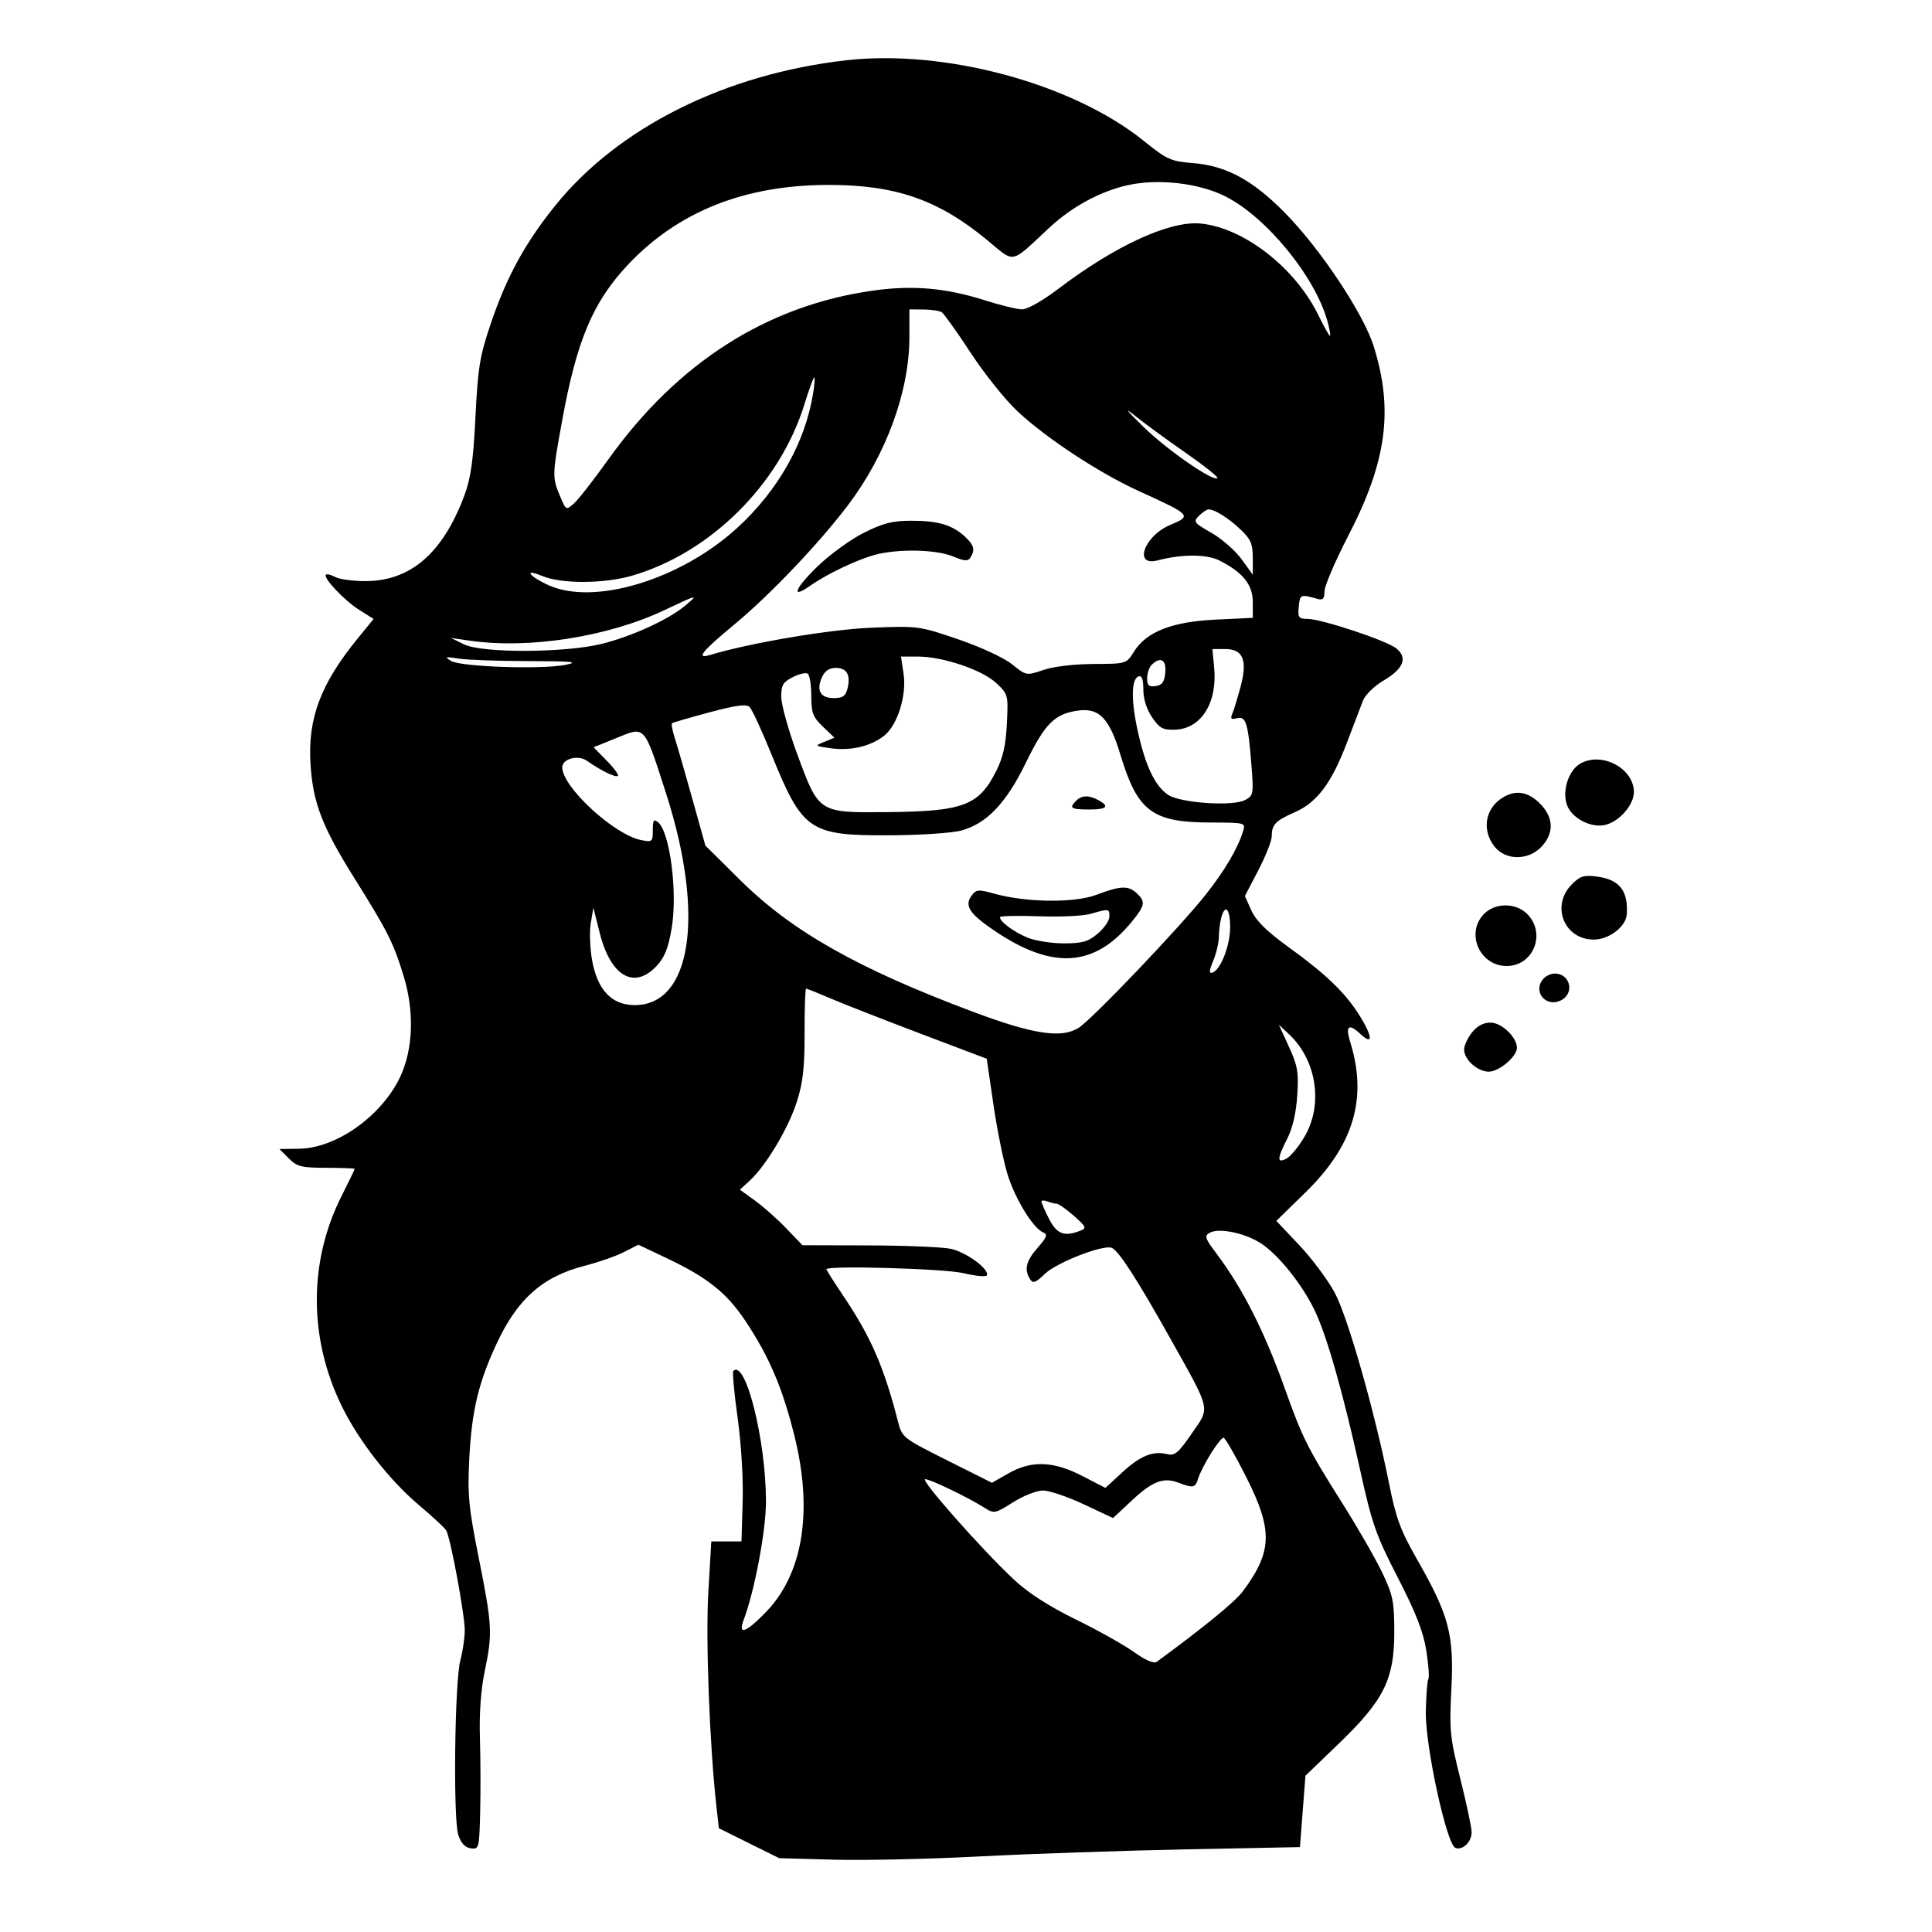 <svg xmlns="http://www.w3.org/2000/svg" width="512" height="512" viewBox="0 0 512 512" version="1.1">
	<path d="M 224.265 15.974 C 192.183 19.604, 163.783 33.798, 147.097 54.540 C 139.175 64.387, 134.280 73.329, 130.149 85.500 C 127.144 94.353, 126.668 97.220, 126 110.500 C 125.407 122.308, 124.766 126.777, 122.990 131.500 C 117.295 146.650, 108.746 154, 96.820 154 C 93.547 154, 89.960 153.514, 88.849 152.919 C 87.738 152.324, 86.624 152.043, 86.373 152.293 C 85.557 153.109, 91.239 159.126, 95.168 161.606 L 99.002 164.026 94.737 169.263 C 84.956 181.272, 81.521 190.441, 82.285 202.500 C 82.934 212.759, 85.377 219.095, 93.969 232.810 C 102.794 246.898, 104.313 249.926, 107.025 258.855 C 109.868 268.216, 109.465 278.342, 105.962 285.579 C 100.978 295.875, 89.066 304.287, 79.275 304.426 L 74.049 304.500 76.529 306.982 C 78.724 309.178, 79.870 309.465, 86.499 309.482 C 90.619 309.492, 93.992 309.624, 93.995 309.775 C 93.998 309.926, 92.420 313.187, 90.489 317.021 C 81.782 334.313, 81.783 354.551, 90.494 372.485 C 94.995 381.753, 103.158 392.232, 111.080 398.915 C 114.611 401.893, 117.832 404.881, 118.239 405.556 C 119.389 407.465, 123.204 428.070, 123.164 432.156 C 123.144 434.166, 122.618 437.706, 121.994 440.021 C 120.495 445.587, 120.062 481.958, 121.444 486.232 C 122.160 488.448, 123.224 489.603, 124.750 489.820 C 126.938 490.130, 127.007 489.870, 127.248 480.320 C 127.385 474.919, 127.355 465.998, 127.184 460.496 C 126.984 454.109, 127.436 447.781, 128.435 442.996 C 130.557 432.820, 130.455 430.822, 126.899 413 C 124.175 399.351, 123.873 396.186, 124.369 386.500 C 125.008 374.007, 126.751 366.605, 131.455 356.403 C 137.066 344.237, 143.748 338.299, 155.082 335.407 C 158.612 334.507, 163.229 332.891, 165.342 331.818 L 169.184 329.865 176.645 333.408 C 187.551 338.588, 192.589 342.613, 197.601 350.152 C 203.847 359.548, 207.342 367.744, 210.515 380.443 C 215.489 400.353, 212.834 416.991, 203.064 427.127 C 197.726 432.666, 195.481 433.495, 197.058 429.346 C 199.970 421.689, 202.999 405.613, 202.992 397.859 C 202.978 381.675, 197.571 360.096, 194.340 363.326 C 194.051 363.616, 194.559 369.174, 195.469 375.677 C 196.438 382.593, 196.996 391.858, 196.813 398 L 196.500 408.500 192.500 408.500 L 188.500 408.500 187.712 422 C 186.987 434.430, 188.032 462.236, 189.835 478.500 L 190.500 484.500 198.500 488.469 L 206.500 492.438 221 492.837 C 228.975 493.057, 246.300 492.670, 259.500 491.978 C 272.700 491.286, 297.225 490.445, 314 490.110 L 344.500 489.500 345.227 480.045 L 345.953 470.590 354.824 462.045 C 366.766 450.542, 369.500 445.038, 369.500 432.500 C 369.500 424.487, 369.156 422.774, 366.364 416.882 C 364.639 413.241, 359.855 404.916, 355.733 398.382 C 346.481 383.715, 345.188 381.137, 340.499 368 C 335.033 352.688, 329.323 341.430, 322.271 332.060 C 319.331 328.153, 319.127 327.509, 320.573 326.699 C 323.041 325.318, 330.019 326.771, 334.225 329.541 C 338.860 332.595, 345.043 340.323, 348.385 347.241 C 351.602 353.902, 355.917 369.038, 360.432 389.500 C 363.604 403.875, 364.620 406.778, 370.435 418.080 C 375.203 427.347, 377.190 432.431, 377.981 437.381 C 378.572 441.078, 378.818 444.485, 378.529 444.953 C 378.240 445.420, 377.938 449.335, 377.858 453.651 C 377.690 462.679, 383.368 488.820, 385.691 489.712 C 387.599 490.444, 390 488.135, 390 485.567 C 390 484.363, 388.655 478.006, 387.012 471.439 C 384.244 460.381, 384.068 458.615, 384.630 447.500 C 385.354 433.169, 384.007 428.090, 375.556 413.291 C 371.122 405.526, 369.954 402.361, 368.110 393.107 C 364.350 374.236, 357.239 349.230, 353.774 342.694 C 351.973 339.299, 347.741 333.601, 344.368 330.033 L 338.237 323.546 345.945 316.023 C 358.744 303.532, 362.457 291.086, 357.830 276.183 C 356.486 271.851, 357.410 271.097, 360.504 274.004 C 363.981 277.270, 363.792 274.641, 360.137 268.877 C 356.387 262.964, 351.307 258.098, 341.430 250.957 C 335.696 246.812, 332.859 244.014, 331.633 241.294 L 329.906 237.465 333.453 230.660 C 335.404 226.917, 337.007 222.875, 337.015 221.677 C 337.038 218.496, 337.977 217.514, 343.181 215.229 C 349.058 212.649, 352.934 207.441, 357.014 196.644 C 358.707 192.165, 360.583 187.245, 361.183 185.712 C 361.797 184.143, 364.163 181.817, 366.591 180.394 C 371.943 177.257, 373.123 174.327, 370.040 171.831 C 367.454 169.737, 350.153 164, 346.425 164 C 344.149 164, 343.907 163.649, 344.187 160.750 C 344.502 157.475, 344.618 157.429, 349.250 158.739 C 350.586 159.116, 351 158.635, 351 156.702 C 351 155.309, 353.871 148.619, 357.380 141.835 C 367.509 122.253, 369.325 108.582, 364.037 91.742 C 361.314 83.071, 349.892 65.910, 340.508 56.391 C 331.937 47.696, 324.968 43.928, 316.154 43.220 C 310.254 42.747, 309.266 42.301, 303.135 37.358 C 284.295 22.166, 250.505 13.005, 224.265 15.974 M 299.176 49.007 C 291.905 50.544, 284.219 54.656, 278.219 60.222 C 267.436 70.222, 269.237 69.879, 261.379 63.432 C 248.510 52.874, 237.257 48.996, 219.520 49.007 C 197.369 49.021, 179.728 56.041, 166.435 70.131 C 157.156 79.967, 152.849 90.167, 148.967 111.500 C 146.338 125.949, 146.323 126.466, 148.388 131.396 C 150.012 135.273, 150.030 135.283, 152.132 133.396 C 153.293 132.353, 157.397 127.090, 161.252 121.700 C 179.571 96.082, 203.252 80.979, 231.303 77.021 C 241.866 75.530, 250.641 76.288, 261 79.586 C 265.125 80.900, 269.575 81.980, 270.888 81.987 C 272.247 81.994, 276.342 79.673, 280.388 76.602 C 295.562 65.084, 309.986 58.456, 318.165 59.242 C 329.602 60.341, 343.204 70.910, 349.359 83.481 C 350.845 86.516, 352.237 89, 352.450 89 C 352.664 89, 352.381 87.313, 351.822 85.250 C 348.592 73.332, 335.475 57.329, 324.517 51.934 C 317.604 48.530, 307.145 47.322, 299.176 49.007 M 241 89.340 C 241 103.662, 234.880 120.437, 224.777 133.805 C 217.080 143.990, 204.022 157.706, 194.603 165.500 C 185.931 172.675, 184.295 174.749, 188.250 173.553 C 198.812 170.360, 220.044 166.781, 231 166.347 C 243.319 165.860, 243.652 165.905, 253.967 169.433 C 259.945 171.478, 266.053 174.315, 268.210 176.049 C 271.986 179.083, 271.988 179.083, 276.528 177.542 C 279.197 176.636, 284.665 175.984, 289.785 175.961 C 298.498 175.923, 298.500 175.922, 300.500 172.711 C 303.790 167.428, 310.557 164.765, 322.106 164.209 L 332 163.733 332 159.553 C 332 154.932, 329.392 151.689, 323.134 148.528 C 319.764 146.827, 313.232 146.821, 306.762 148.512 C 300.300 150.202, 303.200 142.026, 310.088 139.133 C 315.929 136.681, 315.748 136.483, 301.902 130.184 C 291.412 125.411, 277.592 116.352, 269.769 109.119 C 266.568 106.159, 260.966 99.184, 257.321 93.619 C 253.676 88.053, 250.200 83.169, 249.597 82.765 C 248.993 82.361, 246.813 82.024, 244.750 82.015 L 241 82 241 89.340 M 213.144 107.250 C 206.599 128.339, 188.276 146.529, 167.500 152.563 C 160.046 154.728, 148.778 154.770, 143.709 152.652 C 138.647 150.537, 140.129 152.701, 145.373 155.082 C 157.475 160.578, 180.414 153.602, 195.401 139.870 C 206.240 129.937, 213.363 117.306, 215.485 104.250 C 215.865 101.912, 216 100, 215.785 100 C 215.570 100, 214.382 103.263, 213.144 107.250 M 303.025 113.117 C 309.267 119.223, 321.579 127.754, 322.631 126.702 C 322.907 126.426, 319.165 123.445, 314.316 120.077 C 309.467 116.709, 303.475 112.329, 301 110.344 C 297.784 107.764, 298.361 108.555, 303.025 113.117 M 317.746 136.683 C 316.169 138.260, 316.376 138.544, 321.046 141.211 C 323.786 142.776, 327.372 145.912, 329.014 148.178 L 332 152.300 332 147.846 C 332 144.119, 331.470 142.890, 328.750 140.316 C 325.527 137.265, 321.918 135, 320.280 135 C 319.812 135, 318.671 135.757, 317.746 136.683 M 228.919 141.198 C 225.399 142.957, 219.843 146.999, 216.573 150.179 C 210.576 156.011, 209.502 158.900, 214.692 155.237 C 219.050 152.163, 227.092 148.322, 231.856 147.039 C 237.983 145.389, 248.095 145.595, 252.559 147.460 C 255.584 148.724, 256.518 148.787, 257.162 147.773 C 258.461 145.726, 258.144 144.483, 255.750 142.241 C 252.440 139.141, 248.633 138, 241.595 138 C 236.537 138, 234.078 138.620, 228.919 141.198 M 176.088 161.686 C 161.126 168.775, 140.257 172.049, 124.500 169.780 L 119.500 169.060 123 170.770 C 127.804 173.116, 149.580 173.041, 159.400 170.644 C 167.256 168.726, 177.083 164.246, 181.500 160.569 C 185.319 157.390, 185.027 157.451, 176.088 161.686 M 321.763 176.883 C 322.664 186.259, 318.312 193.162, 311.362 193.382 C 308.182 193.483, 307.293 193, 305.317 190.102 C 303.862 187.969, 303 185.239, 303 182.769 C 303 180.068, 302.608 178.962, 301.750 179.244 C 299.785 179.889, 299.705 185.574, 301.544 193.875 C 303.576 203.052, 306.138 208.389, 309.597 210.656 C 312.925 212.836, 326.725 213.753, 329.982 212.010 C 332.178 210.834, 332.250 210.425, 331.632 202.640 C 330.751 191.534, 330.183 189.719, 327.783 190.346 C 326.265 190.744, 325.999 190.489, 326.565 189.177 C 326.963 188.255, 327.940 185.071, 328.737 182.101 C 330.657 174.947, 329.470 172, 324.668 172 L 321.294 172 321.763 176.883 M 119.500 175.145 C 122.021 176.734, 143.793 177.461, 150 176.164 C 153.606 175.411, 151.613 175.218, 139.962 175.197 C 131.966 175.182, 123.641 174.881, 121.462 174.528 C 118.017 173.969, 117.761 174.050, 119.500 175.145 M 239.454 178.540 C 240.316 184.291, 237.842 192.193, 234.308 194.972 C 230.745 197.775, 225.469 199.026, 220.234 198.308 C 215.866 197.710, 215.826 197.671, 218.449 196.598 L 221.133 195.500 218.066 192.563 C 215.406 190.015, 215 188.930, 215 184.372 C 215 181.482, 214.563 178.848, 214.029 178.518 C 213.496 178.188, 211.696 178.623, 210.029 179.485 C 207.463 180.812, 207.007 181.621, 207.043 184.776 C 207.067 186.824, 208.980 193.636, 211.293 199.914 C 217.024 215.461, 216.924 215.396, 234.953 215.224 C 255.316 215.030, 259.361 213.517, 263.995 204.360 C 265.805 200.786, 266.555 197.450, 266.834 191.750 C 267.206 184.119, 267.163 183.954, 264.012 181.011 C 260.277 177.522, 249.863 174, 243.281 174 L 238.773 174 239.454 178.540 M 305.200 176.200 C 304.540 176.860, 304 178.466, 304 179.770 C 304 181.655, 304.460 182.074, 306.250 181.820 C 307.975 181.575, 308.573 180.741, 308.813 178.250 C 309.144 174.818, 307.509 173.891, 305.200 176.200 M 217.847 179.436 C 216.252 182.936, 217.403 185, 220.950 185 C 223.328 185, 224.094 184.474, 224.589 182.502 C 225.493 178.898, 224.432 177, 221.510 177 C 219.775 177, 218.601 177.781, 217.847 179.436 M 188 188.782 C 182.775 190.182, 178.312 191.478, 178.082 191.664 C 177.853 191.850, 178.208 193.689, 178.873 195.751 C 179.537 197.813, 181.622 205.033, 183.506 211.795 L 186.931 224.090 196.226 233.295 C 209.895 246.833, 227.374 256.710, 257.920 268.158 C 273.803 274.110, 281.343 275.251, 285.847 272.384 C 289.502 270.057, 312.658 245.777, 319.617 236.973 C 324.591 230.682, 328.018 224.848, 329.439 220.250 C 330.126 218.029, 330.015 218, 320.817 217.978 C 305.344 217.942, 301.451 215.019, 296.931 200.045 C 294.013 190.379, 291.329 187.558, 285.761 188.305 C 279.540 189.140, 276.924 191.735, 271.905 202.054 C 266.675 212.806, 261.547 218.216, 254.807 220.090 C 252.438 220.748, 243.975 221.321, 236 221.363 C 214.488 221.475, 212.723 220.278, 204.485 200 C 201.915 193.675, 199.293 187.991, 198.657 187.369 C 197.794 186.526, 195.082 186.886, 188 188.782 M 163.500 195.527 C 160.200 196.882, 157.433 197.993, 157.350 197.995 C 157.267 197.998, 158.790 199.590, 160.733 201.533 C 162.677 203.477, 164.023 205.310, 163.726 205.607 C 163.187 206.146, 159.289 204.243, 155.500 201.590 C 153.169 199.958, 149 201.092, 149 203.359 C 149 208.552, 162.703 221.191, 169.892 222.628 C 172.859 223.222, 173 223.102, 173 220.003 C 173 217.319, 173.245 216.959, 174.412 217.927 C 177.550 220.531, 179.598 236.526, 178.004 245.978 C 177.113 251.261, 176.133 253.717, 174.010 255.989 C 168.065 262.354, 161.831 258.745, 158.941 247.266 L 157.251 240.553 156.556 244.671 C 156.173 246.936, 156.346 251.421, 156.941 254.636 C 158.353 262.276, 162.007 266.204, 167.846 266.357 C 183.240 266.761, 186.954 242.680, 176.502 210.223 C 170.638 192.010, 171.017 192.439, 163.500 195.527 M 419 202.241 C 415.768 203.936, 413.906 209.431, 415.253 213.295 C 416.488 216.840, 421.703 219.542, 425.480 218.594 C 429.209 217.659, 433 213.280, 433 209.910 C 433 203.732, 424.763 199.220, 419 202.241 M 398.500 211.208 C 393.621 214.006, 392.538 219.872, 396.073 224.365 C 398.998 228.084, 405.096 228.079, 408.548 224.354 C 411.920 220.715, 411.750 216.596, 408.077 212.923 C 405.008 209.854, 401.848 209.288, 398.500 211.208 M 285.200 212.200 C 283.256 214.144, 283.759 214.499, 288.503 214.526 C 293.314 214.555, 294.187 213.706, 291.066 212.035 C 288.524 210.675, 286.673 210.727, 285.200 212.200 M 416.576 234.333 C 410.923 239.986, 414.477 249, 422.360 249 C 426.424 249, 430.905 245.568, 431.115 242.295 C 431.516 236.049, 429.189 233.103, 423.223 232.303 C 419.775 231.841, 418.758 232.151, 416.576 234.333 M 290.500 237.155 C 284.762 239.321, 272.060 239.187, 263.657 236.870 C 259.200 235.642, 258.704 235.685, 257.445 237.406 C 255.504 240.061, 256.964 242.230, 263.774 246.804 C 279.006 257.035, 290.008 256.306, 299.809 244.415 C 303.497 239.942, 303.676 238.922, 301.171 236.655 C 298.932 234.628, 296.946 234.721, 290.500 237.155 M 393.174 242.314 C 388.359 247.440, 392.179 256, 399.280 256 C 406.288 256, 409.761 247.568, 404.889 242.382 C 401.856 239.153, 396.175 239.121, 393.174 242.314 M 289 242.189 C 287.075 242.744, 280.887 243.029, 275.250 242.824 C 269.613 242.618, 265 242.729, 265 243.070 C 265 244.259, 268.600 246.935, 272.254 248.462 C 274.279 249.308, 278.616 250, 281.891 250 C 286.839 250, 288.367 249.562, 290.923 247.411 C 292.615 245.987, 294 243.962, 294 242.911 C 294 240.782, 293.921 240.771, 289 242.189 M 323.630 243.250 C 323.299 244.488, 323.021 246.752, 323.014 248.282 C 323.006 249.812, 322.333 252.659, 321.519 254.609 C 320.432 257.211, 320.365 258.051, 321.269 257.768 C 323.457 257.080, 325.997 250.628, 325.998 245.750 C 326 240.788, 324.667 239.381, 323.630 243.250 M 409.200 259.200 C 405.998 262.402, 409.377 267.061, 413.530 265.168 C 417.382 263.413, 416.227 258, 412 258 C 411.120 258, 409.860 258.540, 409.200 259.200 M 213.221 273.750 C 213.242 283.012, 212.801 286.892, 211.139 292.072 C 208.895 299.062, 202.982 308.943, 198.682 312.887 L 196.079 315.275 200.114 318.198 C 202.333 319.805, 206.064 323.119, 208.403 325.560 L 212.657 330 230.079 330.044 C 239.660 330.068, 249.443 330.463, 251.818 330.922 C 255.972 331.725, 262.440 336.479, 261.484 338.026 C 261.239 338.422, 258.442 338.136, 255.269 337.389 C 250.177 336.190, 219 335.313, 219 336.368 C 219 336.570, 221.067 339.818, 223.593 343.585 C 230.854 354.413, 234.253 362.247, 237.987 376.763 C 239.066 380.954, 239.287 381.129, 250.981 386.990 L 262.877 392.954 267.189 390.489 C 273.330 386.978, 279.116 387.173, 286.832 391.153 L 292.945 394.305 297.413 390.187 C 302.176 385.797, 305.569 384.424, 309.326 385.367 C 311.303 385.863, 312.277 385.045, 315.815 379.918 C 320.751 372.765, 321.097 374.284, 310.021 354.500 C 301.351 339.013, 296.407 331.370, 294.614 330.682 C 292.305 329.796, 280.069 334.560, 276.931 337.566 C 274.403 339.988, 273.751 340.221, 272.968 338.982 C 271.351 336.426, 271.899 334.184, 275.007 330.645 C 277.367 327.957, 277.699 327.098, 276.547 326.657 C 273.840 325.618, 268.960 317.679, 266.960 311.060 C 265.869 307.452, 264.195 299.117, 263.239 292.539 L 261.500 280.578 244 273.952 C 234.375 270.307, 223.701 266.127, 220.280 264.663 C 216.859 263.198, 213.865 262, 213.627 262 C 213.389 262, 213.207 267.288, 213.221 273.750 M 390.073 273.635 C 388.933 275.084, 388 277.109, 388 278.135 C 388 280.806, 391.565 284, 394.545 284 C 397.279 284, 402 279.998, 402 277.680 C 402 274.869, 397.946 271, 395 271 C 393.107 271, 391.447 271.888, 390.073 273.635 M 341.581 277.397 C 343.898 282.458, 344.187 284.161, 343.782 290.361 C 343.484 294.933, 342.540 299.014, 341.158 301.710 C 338.407 307.077, 338.360 308.413, 340.969 307.017 C 342.051 306.437, 344.187 303.834, 345.715 301.232 C 350.733 292.683, 348.935 280.925, 341.554 274.035 L 338.914 271.571 341.581 277.397 M 276 318.433 C 276 318.789, 276.909 320.862, 278.020 323.040 C 280.085 327.087, 282.061 327.819, 286.358 326.129 C 288.014 325.478, 287.819 325.048, 284.574 322.199 C 282.570 320.439, 280.533 319, 280.047 319 C 279.561 319, 278.452 318.727, 277.582 318.393 C 276.712 318.059, 276 318.077, 276 318.433 M 320.861 385.252 C 319.410 387.588, 317.917 390.512, 317.544 391.750 C 316.775 394.300, 316.242 394.423, 312.354 392.945 C 308.317 391.410, 305.444 392.504, 299.899 397.691 L 294.970 402.301 287.191 398.651 C 282.912 396.643, 278.057 395, 276.401 395 C 274.746 395, 271.174 396.406, 268.464 398.125 C 263.759 401.109, 263.422 401.177, 261.018 399.644 C 256.731 396.909, 246.569 392.002, 245.191 392.001 C 243.691 392, 260.414 410.900, 268.856 418.747 C 272.564 422.194, 278.101 425.752, 285 429.121 C 290.775 431.942, 297.720 435.826, 300.433 437.754 C 303.641 440.034, 305.786 440.952, 306.567 440.380 C 318.854 431.384, 327.253 424.522, 329.261 421.842 C 337.246 411.180, 337.413 405.560, 330.170 391.250 C 327.316 385.613, 324.648 381.001, 324.241 381.002 C 323.833 381.003, 322.313 382.915, 320.861 385.252" stroke="none" fill="black" fill-rule="evenodd"/>
</svg>